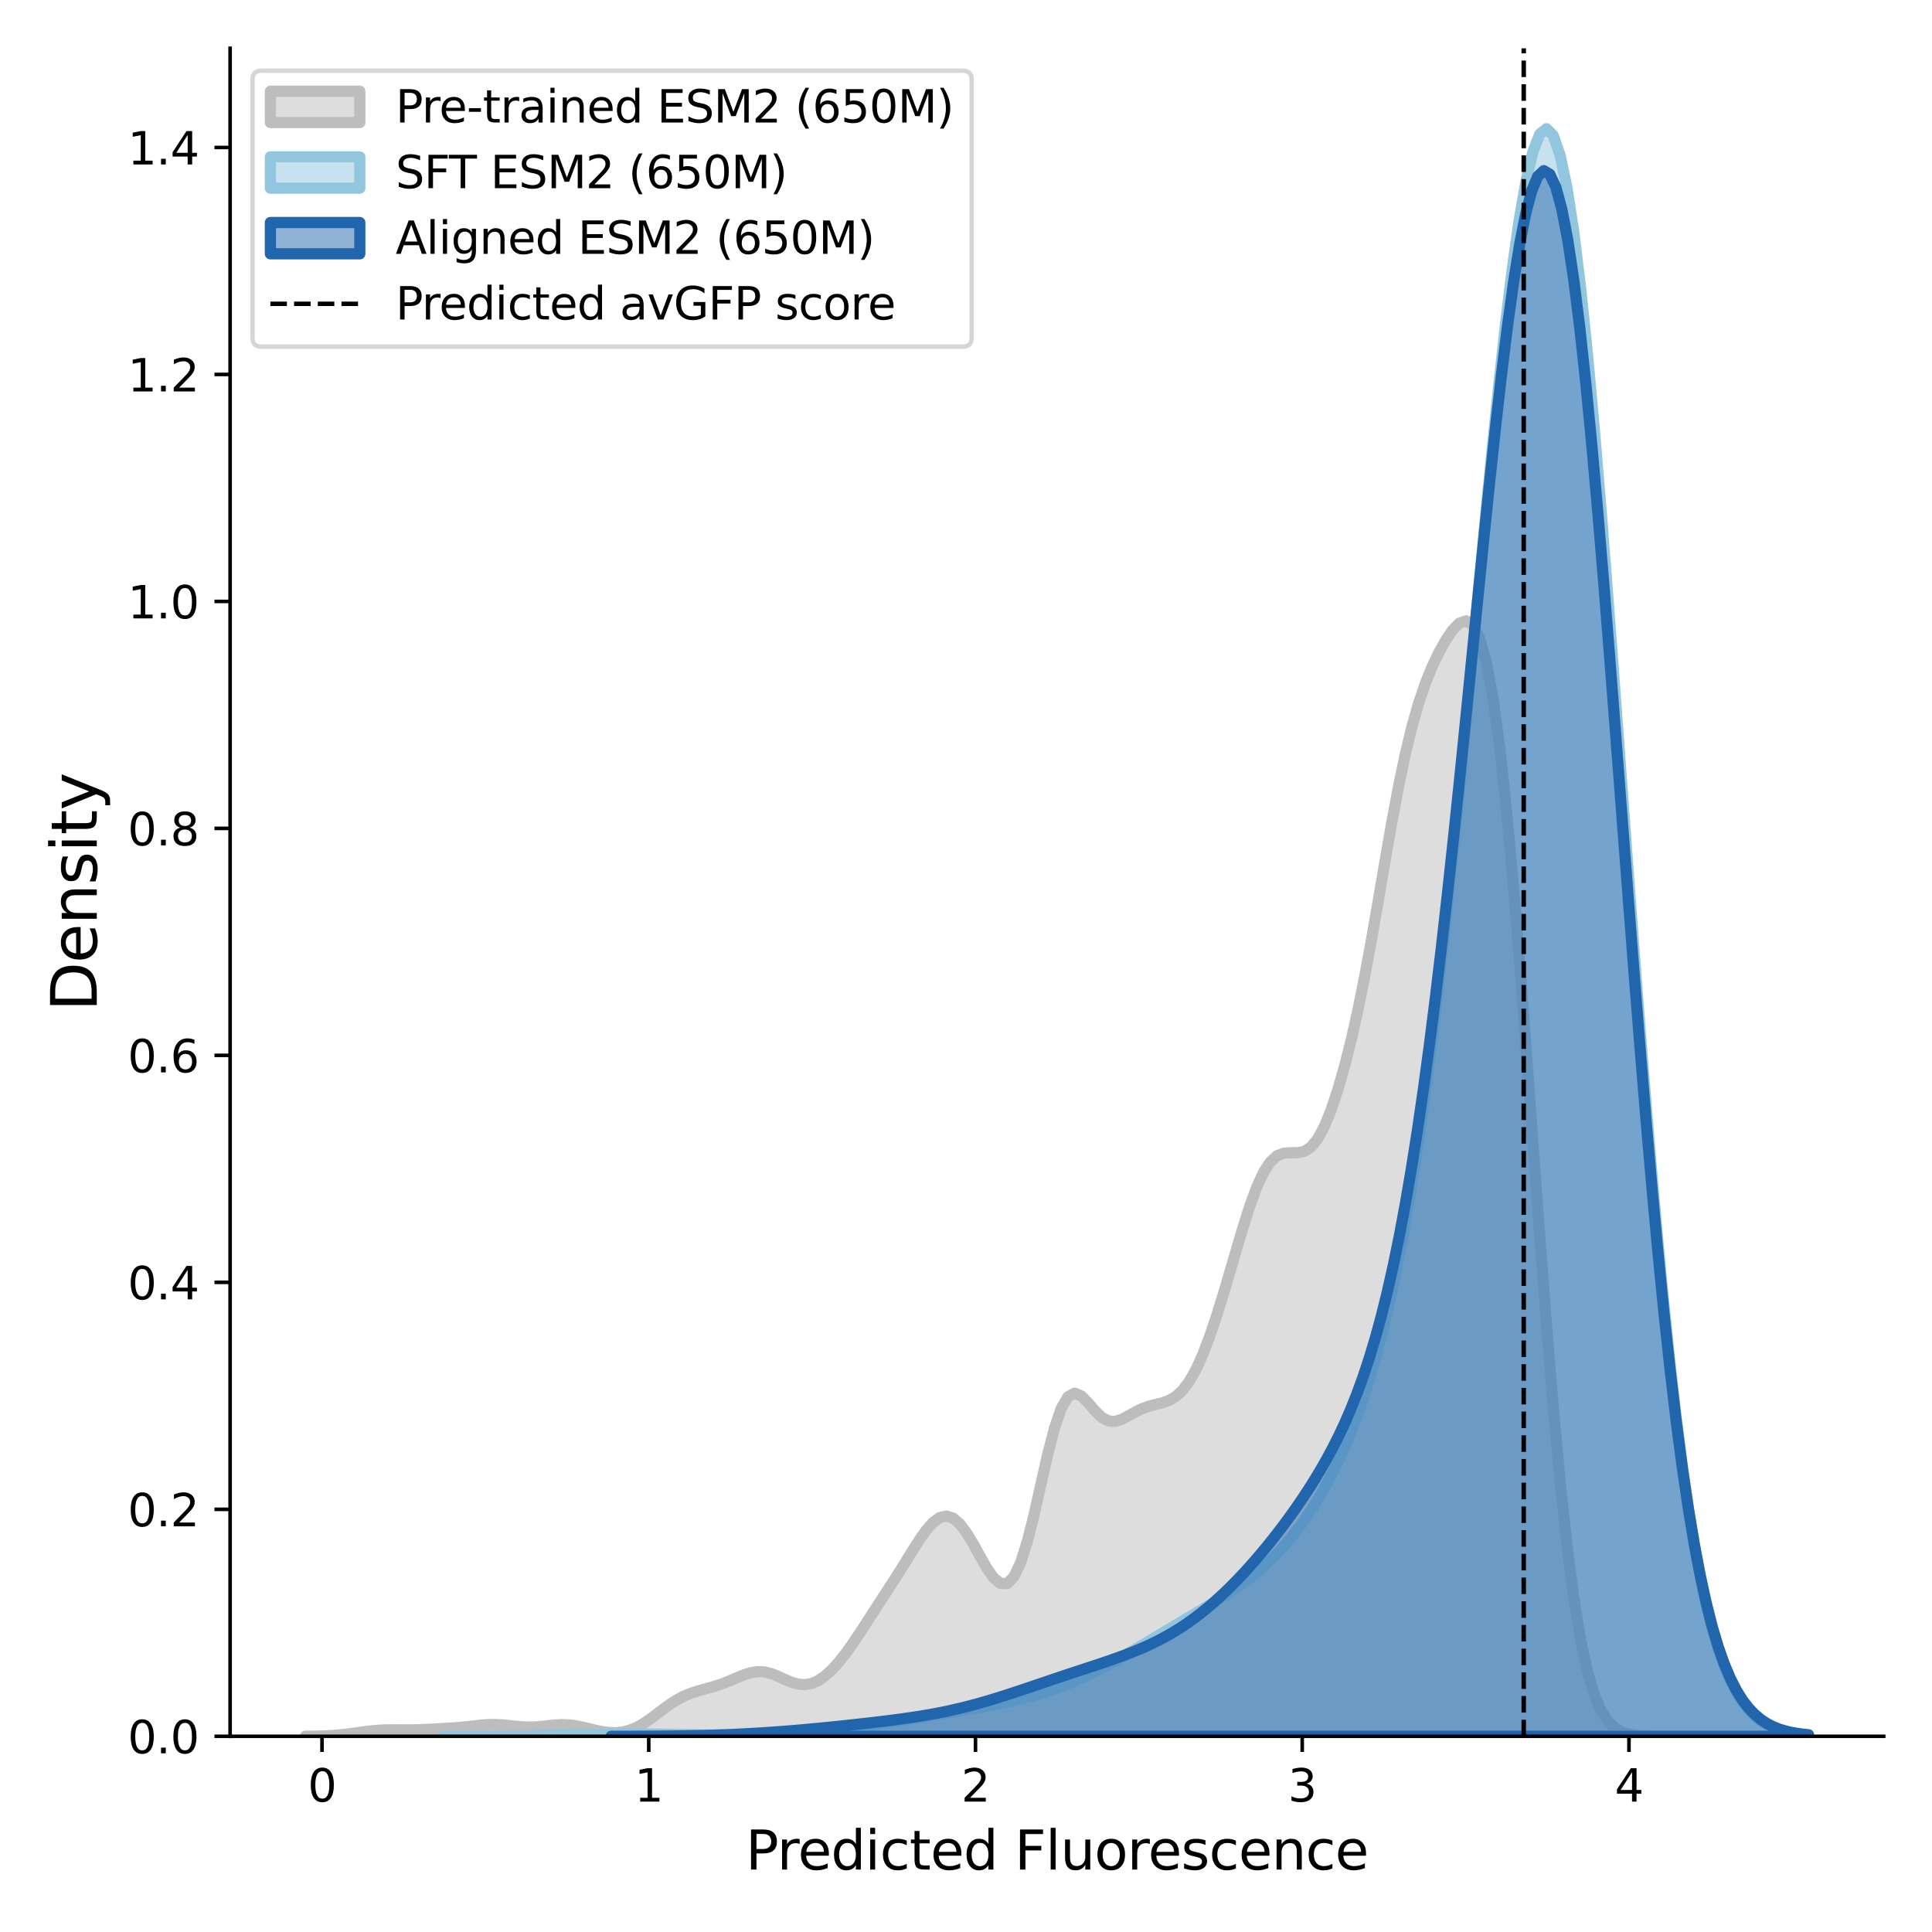 <?xml version="1.0" encoding="utf-8" standalone="no"?>
<!DOCTYPE svg PUBLIC "-//W3C//DTD SVG 1.1//EN"
  "http://www.w3.org/Graphics/SVG/1.1/DTD/svg11.dtd">
<svg xmlns:xlink="http://www.w3.org/1999/xlink" width="432pt" height="432pt" viewBox="0 0 432 432" xmlns="http://www.w3.org/2000/svg" version="1.1">
 <defs>
  <style type="text/css">*{stroke-linejoin: round; stroke-linecap: butt}</style>
 </defs>
 <g id="figure_1">
  <g id="patch_1">
   <path d="M 0 432 
L 432 432 
L 432 0 
L 0 0 
z
" style="fill: #ffffff"/>
  </g>
  <g id="axes_1">
   <g id="patch_2">
    <path d="M 51.455 388.24 
L 421.2 388.24 
L 421.2 10.8 
L 51.455 10.8 
z
" style="fill: #ffffff"/>
   </g>
   <g id="PolyCollection_1">
    <defs>
     <path id="m705612a423" d="M 68.262 -43.774 
L 68.262 -43.76 
L 69.771 -43.76 
L 71.28 -43.76 
L 72.789 -43.76 
L 74.298 -43.76 
L 75.807 -43.76 
L 77.316 -43.76 
L 78.825 -43.76 
L 80.334 -43.76 
L 81.843 -43.76 
L 83.352 -43.76 
L 84.861 -43.76 
L 86.37 -43.76 
L 87.879 -43.76 
L 89.388 -43.76 
L 90.897 -43.76 
L 92.406 -43.76 
L 93.915 -43.76 
L 95.424 -43.76 
L 96.933 -43.76 
L 98.442 -43.76 
L 99.951 -43.76 
L 101.46 -43.76 
L 102.969 -43.76 
L 104.478 -43.76 
L 105.987 -43.76 
L 107.496 -43.76 
L 109.005 -43.76 
L 110.514 -43.76 
L 112.023 -43.76 
L 113.532 -43.76 
L 115.041 -43.76 
L 116.55 -43.76 
L 118.059 -43.76 
L 119.568 -43.76 
L 121.077 -43.76 
L 122.586 -43.76 
L 124.095 -43.76 
L 125.604 -43.76 
L 127.113 -43.76 
L 128.622 -43.76 
L 130.131 -43.76 
L 131.64 -43.76 
L 133.149 -43.76 
L 134.658 -43.76 
L 136.167 -43.76 
L 137.676 -43.76 
L 139.185 -43.76 
L 140.694 -43.76 
L 142.203 -43.76 
L 143.712 -43.76 
L 145.221 -43.76 
L 146.73 -43.76 
L 148.239 -43.76 
L 149.748 -43.76 
L 151.257 -43.76 
L 152.766 -43.76 
L 154.275 -43.76 
L 155.784 -43.76 
L 157.293 -43.76 
L 158.802 -43.76 
L 160.311 -43.76 
L 161.82 -43.76 
L 163.329 -43.76 
L 164.838 -43.76 
L 166.347 -43.76 
L 167.856 -43.76 
L 169.365 -43.76 
L 170.874 -43.76 
L 172.383 -43.76 
L 173.892 -43.76 
L 175.401 -43.76 
L 176.91 -43.76 
L 178.419 -43.76 
L 179.928 -43.76 
L 181.438 -43.76 
L 182.947 -43.76 
L 184.456 -43.76 
L 185.965 -43.76 
L 187.474 -43.76 
L 188.983 -43.76 
L 190.492 -43.76 
L 192.001 -43.76 
L 193.51 -43.76 
L 195.019 -43.76 
L 196.528 -43.76 
L 198.037 -43.76 
L 199.546 -43.76 
L 201.055 -43.76 
L 202.564 -43.76 
L 204.073 -43.76 
L 205.582 -43.76 
L 207.091 -43.76 
L 208.6 -43.76 
L 210.109 -43.76 
L 211.618 -43.76 
L 213.127 -43.76 
L 214.636 -43.76 
L 216.145 -43.76 
L 217.654 -43.76 
L 219.163 -43.76 
L 220.672 -43.76 
L 222.181 -43.76 
L 223.69 -43.76 
L 225.199 -43.76 
L 226.708 -43.76 
L 228.217 -43.76 
L 229.726 -43.76 
L 231.235 -43.76 
L 232.744 -43.76 
L 234.253 -43.76 
L 235.762 -43.76 
L 237.271 -43.76 
L 238.78 -43.76 
L 240.289 -43.76 
L 241.798 -43.76 
L 243.307 -43.76 
L 244.816 -43.76 
L 246.325 -43.76 
L 247.834 -43.76 
L 249.343 -43.76 
L 250.852 -43.76 
L 252.361 -43.76 
L 253.87 -43.76 
L 255.379 -43.76 
L 256.888 -43.76 
L 258.397 -43.76 
L 259.906 -43.76 
L 261.415 -43.76 
L 262.924 -43.76 
L 264.433 -43.76 
L 265.942 -43.76 
L 267.451 -43.76 
L 268.96 -43.76 
L 270.469 -43.76 
L 271.978 -43.76 
L 273.487 -43.76 
L 274.996 -43.76 
L 276.505 -43.76 
L 278.014 -43.76 
L 279.523 -43.76 
L 281.032 -43.76 
L 282.541 -43.76 
L 284.05 -43.76 
L 285.559 -43.76 
L 287.068 -43.76 
L 288.577 -43.76 
L 290.086 -43.76 
L 291.595 -43.76 
L 293.104 -43.76 
L 294.613 -43.76 
L 296.122 -43.76 
L 297.631 -43.76 
L 299.14 -43.76 
L 300.649 -43.76 
L 302.158 -43.76 
L 303.667 -43.76 
L 305.176 -43.76 
L 306.686 -43.76 
L 308.195 -43.76 
L 309.704 -43.76 
L 311.213 -43.76 
L 312.722 -43.76 
L 314.231 -43.76 
L 315.74 -43.76 
L 317.249 -43.76 
L 318.758 -43.76 
L 320.267 -43.76 
L 321.776 -43.76 
L 323.285 -43.76 
L 324.794 -43.76 
L 326.303 -43.76 
L 327.812 -43.76 
L 329.321 -43.76 
L 330.83 -43.76 
L 332.339 -43.76 
L 333.848 -43.76 
L 335.357 -43.76 
L 336.866 -43.76 
L 338.375 -43.76 
L 339.884 -43.76 
L 341.393 -43.76 
L 342.902 -43.76 
L 344.411 -43.76 
L 345.92 -43.76 
L 347.429 -43.76 
L 348.938 -43.76 
L 350.447 -43.76 
L 351.956 -43.76 
L 353.465 -43.76 
L 354.974 -43.76 
L 356.483 -43.76 
L 357.992 -43.76 
L 359.501 -43.76 
L 361.01 -43.76 
L 362.519 -43.76 
L 364.028 -43.76 
L 365.537 -43.76 
L 367.046 -43.76 
L 368.555 -43.76 
L 368.555 -43.806 
L 368.555 -43.806 
L 367.046 -43.868 
L 365.537 -44.001 
L 364.028 -44.266 
L 362.519 -44.765 
L 361.01 -45.652 
L 359.501 -47.14 
L 357.992 -49.504 
L 356.483 -53.066 
L 354.974 -58.173 
L 353.465 -65.161 
L 351.956 -74.313 
L 350.447 -85.817 
L 348.938 -99.729 
L 347.429 -115.944 
L 345.92 -134.17 
L 344.411 -153.932 
L 342.902 -174.583 
L 341.393 -195.365 
L 339.884 -215.471 
L 338.375 -234.133 
L 336.866 -250.695 
L 335.357 -264.67 
L 333.848 -275.773 
L 332.339 -283.94 
L 330.83 -289.32 
L 329.321 -292.246 
L 327.812 -293.185 
L 326.303 -292.646 
L 324.794 -291.096 
L 323.285 -288.882 
L 321.776 -286.185 
L 320.267 -283.031 
L 318.758 -279.323 
L 317.249 -274.907 
L 315.74 -269.627 
L 314.231 -263.383 
L 312.722 -256.175 
L 311.213 -248.132 
L 309.704 -239.513 
L 308.195 -230.672 
L 306.686 -221.992 
L 305.176 -213.801 
L 303.667 -206.305 
L 302.158 -199.576 
L 300.649 -193.597 
L 299.14 -188.336 
L 297.631 -183.811 
L 296.122 -180.104 
L 294.613 -177.316 
L 293.104 -175.489 
L 291.595 -174.542 
L 290.086 -174.246 
L 288.577 -174.252 
L 287.068 -174.155 
L 285.559 -173.569 
L 284.05 -172.198 
L 282.541 -169.881 
L 281.032 -166.609 
L 279.523 -162.508 
L 278.014 -157.796 
L 276.505 -152.726 
L 274.996 -147.54 
L 273.487 -142.443 
L 271.978 -137.598 
L 270.469 -133.139 
L 268.96 -129.185 
L 267.451 -125.833 
L 265.942 -123.147 
L 264.433 -121.138 
L 262.924 -119.751 
L 261.415 -118.87 
L 259.906 -118.333 
L 258.397 -117.956 
L 256.888 -117.564 
L 255.379 -117.024 
L 253.87 -116.29 
L 252.361 -115.432 
L 250.852 -114.635 
L 249.343 -114.164 
L 247.834 -114.274 
L 246.325 -115.1 
L 244.816 -116.565 
L 243.307 -118.333 
L 241.798 -119.854 
L 240.289 -120.486 
L 238.78 -119.655 
L 237.271 -117.026 
L 235.762 -112.601 
L 234.253 -106.741 
L 232.744 -100.077 
L 231.235 -93.373 
L 229.726 -87.359 
L 228.217 -82.602 
L 226.708 -79.428 
L 225.199 -77.916 
L 223.69 -77.933 
L 222.181 -79.196 
L 220.672 -81.34 
L 219.163 -83.971 
L 217.654 -86.712 
L 216.145 -89.226 
L 214.636 -91.233 
L 213.127 -92.534 
L 211.618 -93.015 
L 210.109 -92.663 
L 208.6 -91.552 
L 207.091 -89.831 
L 205.582 -87.69 
L 204.073 -85.32 
L 202.564 -82.876 
L 201.055 -80.455 
L 199.546 -78.091 
L 198.037 -75.769 
L 196.528 -73.458 
L 195.019 -71.133 
L 193.51 -68.799 
L 192.001 -66.49 
L 190.492 -64.257 
L 188.983 -62.162 
L 187.474 -60.259 
L 185.965 -58.601 
L 184.456 -57.235 
L 182.947 -56.207 
L 181.438 -55.557 
L 179.928 -55.303 
L 178.419 -55.43 
L 176.91 -55.873 
L 175.401 -56.517 
L 173.892 -57.213 
L 172.383 -57.805 
L 170.874 -58.165 
L 169.365 -58.222 
L 167.856 -57.979 
L 166.347 -57.5 
L 164.838 -56.884 
L 163.329 -56.235 
L 161.82 -55.63 
L 160.311 -55.104 
L 158.802 -54.654 
L 157.293 -54.243 
L 155.784 -53.814 
L 154.275 -53.307 
L 152.766 -52.665 
L 151.257 -51.857 
L 149.748 -50.882 
L 148.239 -49.78 
L 146.73 -48.624 
L 145.221 -47.503 
L 143.712 -46.502 
L 142.203 -45.686 
L 140.694 -45.091 
L 139.185 -44.725 
L 137.676 -44.575 
L 136.167 -44.615 
L 134.658 -44.812 
L 133.149 -45.12 
L 131.64 -45.486 
L 130.131 -45.849 
L 128.622 -46.146 
L 127.113 -46.328 
L 125.604 -46.374 
L 124.095 -46.297 
L 122.586 -46.143 
L 121.077 -45.975 
L 119.568 -45.855 
L 118.059 -45.826 
L 116.55 -45.896 
L 115.041 -46.04 
L 113.532 -46.206 
L 112.023 -46.34 
L 110.514 -46.4 
L 109.005 -46.366 
L 107.496 -46.252 
L 105.987 -46.089 
L 104.478 -45.915 
L 102.969 -45.761 
L 101.46 -45.638 
L 99.951 -45.543 
L 98.442 -45.462 
L 96.933 -45.384 
L 95.424 -45.309 
L 93.915 -45.245 
L 92.406 -45.204 
L 90.897 -45.192 
L 89.388 -45.202 
L 87.879 -45.212 
L 86.37 -45.196 
L 84.861 -45.131 
L 83.352 -45.009 
L 81.843 -44.835 
L 80.334 -44.63 
L 78.825 -44.42 
L 77.316 -44.228 
L 75.807 -44.071 
L 74.298 -43.953 
L 72.789 -43.871 
L 71.28 -43.82 
L 69.771 -43.79 
L 68.262 -43.774 
z
" style="stroke: #bdbdbd; stroke-width: 2.5"/>
    </defs>
    <g clip-path="url(#p939905d066)">
     <use xlink:href="#m705612a423" x="0" y="432" style="fill: #bdbdbd; fill-opacity: 0.5; stroke: #bdbdbd; stroke-width: 2.5"/>
    </g>
   </g>
   <g id="PolyCollection_2">
    <defs>
     <path id="m75a165f1e3" d="M 99.199 -43.766 
L 99.199 -43.76 
L 100.721 -43.76 
L 102.243 -43.76 
L 103.765 -43.76 
L 105.288 -43.76 
L 106.81 -43.76 
L 108.332 -43.76 
L 109.854 -43.76 
L 111.377 -43.76 
L 112.899 -43.76 
L 114.421 -43.76 
L 115.943 -43.76 
L 117.465 -43.76 
L 118.988 -43.76 
L 120.51 -43.76 
L 122.032 -43.76 
L 123.554 -43.76 
L 125.077 -43.76 
L 126.599 -43.76 
L 128.121 -43.76 
L 129.643 -43.76 
L 131.166 -43.76 
L 132.688 -43.76 
L 134.21 -43.76 
L 135.732 -43.76 
L 137.254 -43.76 
L 138.777 -43.76 
L 140.299 -43.76 
L 141.821 -43.76 
L 143.343 -43.76 
L 144.866 -43.76 
L 146.388 -43.76 
L 147.91 -43.76 
L 149.432 -43.76 
L 150.954 -43.76 
L 152.477 -43.76 
L 153.999 -43.76 
L 155.521 -43.76 
L 157.043 -43.76 
L 158.566 -43.76 
L 160.088 -43.76 
L 161.61 -43.76 
L 163.132 -43.76 
L 164.654 -43.76 
L 166.177 -43.76 
L 167.699 -43.76 
L 169.221 -43.76 
L 170.743 -43.76 
L 172.266 -43.76 
L 173.788 -43.76 
L 175.31 -43.76 
L 176.832 -43.76 
L 178.355 -43.76 
L 179.877 -43.76 
L 181.399 -43.76 
L 182.921 -43.76 
L 184.443 -43.76 
L 185.966 -43.76 
L 187.488 -43.76 
L 189.01 -43.76 
L 190.532 -43.76 
L 192.055 -43.76 
L 193.577 -43.76 
L 195.099 -43.76 
L 196.621 -43.76 
L 198.143 -43.76 
L 199.666 -43.76 
L 201.188 -43.76 
L 202.71 -43.76 
L 204.232 -43.76 
L 205.755 -43.76 
L 207.277 -43.76 
L 208.799 -43.76 
L 210.321 -43.76 
L 211.843 -43.76 
L 213.366 -43.76 
L 214.888 -43.76 
L 216.41 -43.76 
L 217.932 -43.76 
L 219.455 -43.76 
L 220.977 -43.76 
L 222.499 -43.76 
L 224.021 -43.76 
L 225.543 -43.76 
L 227.066 -43.76 
L 228.588 -43.76 
L 230.11 -43.76 
L 231.632 -43.76 
L 233.155 -43.76 
L 234.677 -43.76 
L 236.199 -43.76 
L 237.721 -43.76 
L 239.244 -43.76 
L 240.766 -43.76 
L 242.288 -43.76 
L 243.81 -43.76 
L 245.332 -43.76 
L 246.855 -43.76 
L 248.377 -43.76 
L 249.899 -43.76 
L 251.421 -43.76 
L 252.944 -43.76 
L 254.466 -43.76 
L 255.988 -43.76 
L 257.51 -43.76 
L 259.032 -43.76 
L 260.555 -43.76 
L 262.077 -43.76 
L 263.599 -43.76 
L 265.121 -43.76 
L 266.644 -43.76 
L 268.166 -43.76 
L 269.688 -43.76 
L 271.21 -43.76 
L 272.732 -43.76 
L 274.255 -43.76 
L 275.777 -43.76 
L 277.299 -43.76 
L 278.821 -43.76 
L 280.344 -43.76 
L 281.866 -43.76 
L 283.388 -43.76 
L 284.91 -43.76 
L 286.433 -43.76 
L 287.955 -43.76 
L 289.477 -43.76 
L 290.999 -43.76 
L 292.521 -43.76 
L 294.044 -43.76 
L 295.566 -43.76 
L 297.088 -43.76 
L 298.61 -43.76 
L 300.133 -43.76 
L 301.655 -43.76 
L 303.177 -43.76 
L 304.699 -43.76 
L 306.221 -43.76 
L 307.744 -43.76 
L 309.266 -43.76 
L 310.788 -43.76 
L 312.31 -43.76 
L 313.833 -43.76 
L 315.355 -43.76 
L 316.877 -43.76 
L 318.399 -43.76 
L 319.921 -43.76 
L 321.444 -43.76 
L 322.966 -43.76 
L 324.488 -43.76 
L 326.01 -43.76 
L 327.533 -43.76 
L 329.055 -43.76 
L 330.577 -43.76 
L 332.099 -43.76 
L 333.621 -43.76 
L 335.144 -43.76 
L 336.666 -43.76 
L 338.188 -43.76 
L 339.71 -43.76 
L 341.233 -43.76 
L 342.755 -43.76 
L 344.277 -43.76 
L 345.799 -43.76 
L 347.322 -43.76 
L 348.844 -43.76 
L 350.366 -43.76 
L 351.888 -43.76 
L 353.41 -43.76 
L 354.933 -43.76 
L 356.455 -43.76 
L 357.977 -43.76 
L 359.499 -43.76 
L 361.022 -43.76 
L 362.544 -43.76 
L 364.066 -43.76 
L 365.588 -43.76 
L 367.11 -43.76 
L 368.633 -43.76 
L 370.155 -43.76 
L 371.677 -43.76 
L 373.199 -43.76 
L 374.722 -43.76 
L 376.244 -43.76 
L 377.766 -43.76 
L 379.288 -43.76 
L 380.81 -43.76 
L 382.333 -43.76 
L 383.855 -43.76 
L 385.377 -43.76 
L 386.899 -43.76 
L 388.422 -43.76 
L 389.944 -43.76 
L 391.466 -43.76 
L 392.988 -43.76 
L 394.51 -43.76 
L 396.033 -43.76 
L 397.555 -43.76 
L 399.077 -43.76 
L 400.599 -43.76 
L 402.122 -43.76 
L 402.122 -44.304 
L 402.122 -44.304 
L 400.599 -44.541 
L 399.077 -44.871 
L 397.555 -45.322 
L 396.033 -45.934 
L 394.51 -46.751 
L 392.988 -47.832 
L 391.466 -49.244 
L 389.944 -51.067 
L 388.422 -53.391 
L 386.899 -56.32 
L 385.377 -59.967 
L 383.855 -64.451 
L 382.333 -69.899 
L 380.81 -76.436 
L 379.288 -84.182 
L 377.766 -93.246 
L 376.244 -103.719 
L 374.722 -115.664 
L 373.199 -129.109 
L 371.677 -144.044 
L 370.155 -160.408 
L 368.633 -178.088 
L 367.11 -196.918 
L 365.588 -216.673 
L 364.066 -237.079 
L 362.544 -257.813 
L 361.022 -278.515 
L 359.499 -298.797 
L 357.977 -318.258 
L 356.455 -336.496 
L 354.933 -353.128 
L 353.41 -367.8 
L 351.888 -380.207 
L 350.366 -390.098 
L 348.844 -397.292 
L 347.322 -401.679 
L 345.799 -403.227 
L 344.277 -401.977 
L 342.755 -398.044 
L 341.233 -391.606 
L 339.71 -382.894 
L 338.188 -372.185 
L 336.666 -359.785 
L 335.144 -346.019 
L 333.621 -331.219 
L 332.099 -315.711 
L 330.577 -299.805 
L 329.055 -283.789 
L 327.533 -267.92 
L 326.01 -252.419 
L 324.488 -237.474 
L 322.966 -223.23 
L 321.444 -209.798 
L 319.921 -197.253 
L 318.399 -185.636 
L 316.877 -174.961 
L 315.355 -165.215 
L 313.833 -156.367 
L 312.31 -148.369 
L 310.788 -141.162 
L 309.266 -134.68 
L 307.744 -128.853 
L 306.221 -123.611 
L 304.699 -118.885 
L 303.177 -114.612 
L 301.655 -110.734 
L 300.133 -107.199 
L 298.61 -103.963 
L 297.088 -100.989 
L 295.566 -98.246 
L 294.044 -95.71 
L 292.521 -93.362 
L 290.999 -91.186 
L 289.477 -89.169 
L 287.955 -87.3 
L 286.433 -85.569 
L 284.91 -83.968 
L 283.388 -82.485 
L 281.866 -81.111 
L 280.344 -79.834 
L 278.821 -78.644 
L 277.299 -77.527 
L 275.777 -76.473 
L 274.255 -75.469 
L 272.732 -74.504 
L 271.21 -73.567 
L 269.688 -72.65 
L 268.166 -71.744 
L 266.644 -70.844 
L 265.121 -69.945 
L 263.599 -69.044 
L 262.077 -68.14 
L 260.555 -67.231 
L 259.032 -66.32 
L 257.51 -65.408 
L 255.988 -64.497 
L 254.466 -63.592 
L 252.944 -62.695 
L 251.421 -61.811 
L 249.899 -60.944 
L 248.377 -60.097 
L 246.855 -59.276 
L 245.332 -58.483 
L 243.81 -57.721 
L 242.288 -56.994 
L 240.766 -56.303 
L 239.244 -55.651 
L 237.721 -55.038 
L 236.199 -54.465 
L 234.677 -53.931 
L 233.155 -53.435 
L 231.632 -52.976 
L 230.11 -52.551 
L 228.588 -52.157 
L 227.066 -51.791 
L 225.543 -51.45 
L 224.021 -51.131 
L 222.499 -50.83 
L 220.977 -50.543 
L 219.455 -50.268 
L 217.932 -50.002 
L 216.41 -49.742 
L 214.888 -49.487 
L 213.366 -49.234 
L 211.843 -48.984 
L 210.321 -48.734 
L 208.799 -48.485 
L 207.277 -48.235 
L 205.755 -47.987 
L 204.232 -47.738 
L 202.71 -47.491 
L 201.188 -47.246 
L 199.666 -47.003 
L 198.143 -46.764 
L 196.621 -46.529 
L 195.099 -46.299 
L 193.577 -46.076 
L 192.055 -45.86 
L 190.532 -45.654 
L 189.01 -45.456 
L 187.488 -45.27 
L 185.966 -45.095 
L 184.443 -44.932 
L 182.921 -44.783 
L 181.399 -44.646 
L 179.877 -44.524 
L 178.355 -44.414 
L 176.832 -44.319 
L 175.31 -44.236 
L 173.788 -44.167 
L 172.266 -44.11 
L 170.743 -44.065 
L 169.221 -44.031 
L 167.699 -44.007 
L 166.177 -43.993 
L 164.654 -43.988 
L 163.132 -43.991 
L 161.61 -44.001 
L 160.088 -44.018 
L 158.566 -44.039 
L 157.043 -44.064 
L 155.521 -44.092 
L 153.999 -44.122 
L 152.477 -44.152 
L 150.954 -44.182 
L 149.432 -44.21 
L 147.91 -44.235 
L 146.388 -44.256 
L 144.866 -44.272 
L 143.343 -44.283 
L 141.821 -44.288 
L 140.299 -44.287 
L 138.777 -44.28 
L 137.254 -44.267 
L 135.732 -44.249 
L 134.21 -44.225 
L 132.688 -44.198 
L 131.166 -44.168 
L 129.643 -44.135 
L 128.121 -44.1 
L 126.599 -44.066 
L 125.077 -44.031 
L 123.554 -43.998 
L 122.032 -43.966 
L 120.51 -43.937 
L 118.988 -43.91 
L 117.465 -43.885 
L 115.943 -43.863 
L 114.421 -43.845 
L 112.899 -43.828 
L 111.377 -43.814 
L 109.854 -43.803 
L 108.332 -43.793 
L 106.81 -43.786 
L 105.288 -43.78 
L 103.765 -43.775 
L 102.243 -43.771 
L 100.721 -43.768 
L 99.199 -43.766 
z
" style="stroke: #92c5de; stroke-width: 2.5"/>
    </defs>
    <g clip-path="url(#p939905d066)">
     <use xlink:href="#m75a165f1e3" x="0" y="432" style="fill: #92c5de; fill-opacity: 0.5; stroke: #92c5de; stroke-width: 2.5"/>
    </g>
   </g>
   <g id="PolyCollection_3">
    <defs>
     <path id="m49c29ed5b6" d="M 136.655 -43.766 
L 136.655 -43.76 
L 138 -43.76 
L 139.346 -43.76 
L 140.691 -43.76 
L 142.036 -43.76 
L 143.382 -43.76 
L 144.727 -43.76 
L 146.073 -43.76 
L 147.418 -43.76 
L 148.763 -43.76 
L 150.109 -43.76 
L 151.454 -43.76 
L 152.8 -43.76 
L 154.145 -43.76 
L 155.491 -43.76 
L 156.836 -43.76 
L 158.181 -43.76 
L 159.527 -43.76 
L 160.872 -43.76 
L 162.218 -43.76 
L 163.563 -43.76 
L 164.908 -43.76 
L 166.254 -43.76 
L 167.599 -43.76 
L 168.945 -43.76 
L 170.29 -43.76 
L 171.636 -43.76 
L 172.981 -43.76 
L 174.326 -43.76 
L 175.672 -43.76 
L 177.017 -43.76 
L 178.363 -43.76 
L 179.708 -43.76 
L 181.054 -43.76 
L 182.399 -43.76 
L 183.744 -43.76 
L 185.09 -43.76 
L 186.435 -43.76 
L 187.781 -43.76 
L 189.126 -43.76 
L 190.471 -43.76 
L 191.817 -43.76 
L 193.162 -43.76 
L 194.508 -43.76 
L 195.853 -43.76 
L 197.199 -43.76 
L 198.544 -43.76 
L 199.889 -43.76 
L 201.235 -43.76 
L 202.58 -43.76 
L 203.926 -43.76 
L 205.271 -43.76 
L 206.617 -43.76 
L 207.962 -43.76 
L 209.307 -43.76 
L 210.653 -43.76 
L 211.998 -43.76 
L 213.344 -43.76 
L 214.689 -43.76 
L 216.034 -43.76 
L 217.38 -43.76 
L 218.725 -43.76 
L 220.071 -43.76 
L 221.416 -43.76 
L 222.762 -43.76 
L 224.107 -43.76 
L 225.452 -43.76 
L 226.798 -43.76 
L 228.143 -43.76 
L 229.489 -43.76 
L 230.834 -43.76 
L 232.18 -43.76 
L 233.525 -43.76 
L 234.87 -43.76 
L 236.216 -43.76 
L 237.561 -43.76 
L 238.907 -43.76 
L 240.252 -43.76 
L 241.597 -43.76 
L 242.943 -43.76 
L 244.288 -43.76 
L 245.634 -43.76 
L 246.979 -43.76 
L 248.325 -43.76 
L 249.67 -43.76 
L 251.015 -43.76 
L 252.361 -43.76 
L 253.706 -43.76 
L 255.052 -43.76 
L 256.397 -43.76 
L 257.743 -43.76 
L 259.088 -43.76 
L 260.433 -43.76 
L 261.779 -43.76 
L 263.124 -43.76 
L 264.47 -43.76 
L 265.815 -43.76 
L 267.16 -43.76 
L 268.506 -43.76 
L 269.851 -43.76 
L 271.197 -43.76 
L 272.542 -43.76 
L 273.888 -43.76 
L 275.233 -43.76 
L 276.578 -43.76 
L 277.924 -43.76 
L 279.269 -43.76 
L 280.615 -43.76 
L 281.96 -43.76 
L 283.306 -43.76 
L 284.651 -43.76 
L 285.996 -43.76 
L 287.342 -43.76 
L 288.687 -43.76 
L 290.033 -43.76 
L 291.378 -43.76 
L 292.723 -43.76 
L 294.069 -43.76 
L 295.414 -43.76 
L 296.76 -43.76 
L 298.105 -43.76 
L 299.451 -43.76 
L 300.796 -43.76 
L 302.141 -43.76 
L 303.487 -43.76 
L 304.832 -43.76 
L 306.178 -43.76 
L 307.523 -43.76 
L 308.869 -43.76 
L 310.214 -43.76 
L 311.559 -43.76 
L 312.905 -43.76 
L 314.25 -43.76 
L 315.596 -43.76 
L 316.941 -43.76 
L 318.286 -43.76 
L 319.632 -43.76 
L 320.977 -43.76 
L 322.323 -43.76 
L 323.668 -43.76 
L 325.014 -43.76 
L 326.359 -43.76 
L 327.704 -43.76 
L 329.05 -43.76 
L 330.395 -43.76 
L 331.741 -43.76 
L 333.086 -43.76 
L 334.432 -43.76 
L 335.777 -43.76 
L 337.122 -43.76 
L 338.468 -43.76 
L 339.813 -43.76 
L 341.159 -43.76 
L 342.504 -43.76 
L 343.849 -43.76 
L 345.195 -43.76 
L 346.54 -43.76 
L 347.886 -43.76 
L 349.231 -43.76 
L 350.577 -43.76 
L 351.922 -43.76 
L 353.267 -43.76 
L 354.613 -43.76 
L 355.958 -43.76 
L 357.304 -43.76 
L 358.649 -43.76 
L 359.995 -43.76 
L 361.34 -43.76 
L 362.685 -43.76 
L 364.031 -43.76 
L 365.376 -43.76 
L 366.722 -43.76 
L 368.067 -43.76 
L 369.412 -43.76 
L 370.758 -43.76 
L 372.103 -43.76 
L 373.449 -43.76 
L 374.794 -43.76 
L 376.14 -43.76 
L 377.485 -43.76 
L 378.83 -43.76 
L 380.176 -43.76 
L 381.521 -43.76 
L 382.867 -43.76 
L 384.212 -43.76 
L 385.558 -43.76 
L 386.903 -43.76 
L 388.248 -43.76 
L 389.594 -43.76 
L 390.939 -43.76 
L 392.285 -43.76 
L 393.63 -43.76 
L 394.975 -43.76 
L 396.321 -43.76 
L 397.666 -43.76 
L 399.012 -43.76 
L 400.357 -43.76 
L 401.703 -43.76 
L 403.048 -43.76 
L 404.393 -43.76 
L 404.393 -44.117 
L 404.393 -44.117 
L 403.048 -44.254 
L 401.703 -44.438 
L 400.357 -44.684 
L 399.012 -45.008 
L 397.666 -45.433 
L 396.321 -45.983 
L 394.975 -46.691 
L 393.63 -47.593 
L 392.285 -48.732 
L 390.939 -50.156 
L 389.594 -51.923 
L 388.248 -54.094 
L 386.903 -56.737 
L 385.558 -59.927 
L 384.212 -63.74 
L 382.867 -68.257 
L 381.521 -73.558 
L 380.176 -79.721 
L 378.83 -86.818 
L 377.485 -94.914 
L 376.14 -104.061 
L 374.794 -114.295 
L 373.449 -125.631 
L 372.103 -138.063 
L 370.758 -151.559 
L 369.412 -166.056 
L 368.067 -181.463 
L 366.722 -197.658 
L 365.376 -214.487 
L 364.031 -231.769 
L 362.685 -249.297 
L 361.34 -266.843 
L 359.995 -284.163 
L 358.649 -301.001 
L 357.304 -317.1 
L 355.958 -332.207 
L 354.613 -346.08 
L 353.267 -358.497 
L 351.922 -369.261 
L 350.577 -378.207 
L 349.231 -385.206 
L 347.886 -390.169 
L 346.54 -393.048 
L 345.195 -393.841 
L 343.849 -392.583 
L 342.504 -389.352 
L 341.159 -384.26 
L 339.813 -377.451 
L 338.468 -369.096 
L 337.122 -359.385 
L 335.777 -348.522 
L 334.432 -336.72 
L 333.086 -324.192 
L 331.741 -311.148 
L 330.395 -297.792 
L 329.05 -284.311 
L 327.704 -270.879 
L 326.359 -257.649 
L 325.014 -244.756 
L 323.668 -232.313 
L 322.323 -220.409 
L 320.977 -209.114 
L 319.632 -198.478 
L 318.286 -188.532 
L 316.941 -179.288 
L 315.596 -170.747 
L 314.25 -162.893 
L 312.905 -155.702 
L 311.559 -149.141 
L 310.214 -143.171 
L 308.869 -137.747 
L 307.523 -132.823 
L 306.178 -128.35 
L 304.832 -124.281 
L 303.487 -120.57 
L 302.141 -117.173 
L 300.796 -114.049 
L 299.451 -111.161 
L 298.105 -108.473 
L 296.76 -105.958 
L 295.414 -103.589 
L 294.069 -101.344 
L 292.723 -99.204 
L 291.378 -97.155 
L 290.033 -95.185 
L 288.687 -93.285 
L 287.342 -91.447 
L 285.996 -89.666 
L 284.651 -87.94 
L 283.306 -86.265 
L 281.96 -84.642 
L 280.615 -83.069 
L 279.269 -81.546 
L 277.924 -80.075 
L 276.578 -78.656 
L 275.233 -77.29 
L 273.888 -75.979 
L 272.542 -74.722 
L 271.197 -73.522 
L 269.851 -72.379 
L 268.506 -71.292 
L 267.16 -70.263 
L 265.815 -69.29 
L 264.47 -68.373 
L 263.124 -67.51 
L 261.779 -66.7 
L 260.433 -65.94 
L 259.088 -65.228 
L 257.743 -64.559 
L 256.397 -63.931 
L 255.052 -63.34 
L 253.706 -62.781 
L 252.361 -62.249 
L 251.015 -61.742 
L 249.67 -61.254 
L 248.325 -60.781 
L 246.979 -60.321 
L 245.634 -59.868 
L 244.288 -59.421 
L 242.943 -58.977 
L 241.597 -58.534 
L 240.252 -58.09 
L 238.907 -57.644 
L 237.561 -57.196 
L 236.216 -56.745 
L 234.87 -56.292 
L 233.525 -55.837 
L 232.18 -55.381 
L 230.834 -54.925 
L 229.489 -54.47 
L 228.143 -54.018 
L 226.798 -53.571 
L 225.452 -53.131 
L 224.107 -52.699 
L 222.762 -52.276 
L 221.416 -51.866 
L 220.071 -51.468 
L 218.725 -51.086 
L 217.38 -50.719 
L 216.034 -50.369 
L 214.689 -50.037 
L 213.344 -49.722 
L 211.998 -49.425 
L 210.653 -49.145 
L 209.307 -48.882 
L 207.962 -48.635 
L 206.617 -48.403 
L 205.271 -48.185 
L 203.926 -47.979 
L 202.58 -47.783 
L 201.235 -47.597 
L 199.889 -47.42 
L 198.544 -47.249 
L 197.199 -47.084 
L 195.853 -46.923 
L 194.508 -46.767 
L 193.162 -46.614 
L 191.817 -46.464 
L 190.471 -46.317 
L 189.126 -46.172 
L 187.781 -46.03 
L 186.435 -45.891 
L 185.09 -45.755 
L 183.744 -45.622 
L 182.399 -45.493 
L 181.054 -45.367 
L 179.708 -45.245 
L 178.363 -45.128 
L 177.017 -45.015 
L 175.672 -44.907 
L 174.326 -44.804 
L 172.981 -44.706 
L 171.636 -44.613 
L 170.29 -44.525 
L 168.945 -44.444 
L 167.599 -44.367 
L 166.254 -44.297 
L 164.908 -44.231 
L 163.563 -44.172 
L 162.218 -44.118 
L 160.872 -44.068 
L 159.527 -44.024 
L 158.181 -43.985 
L 156.836 -43.95 
L 155.491 -43.92 
L 154.145 -43.893 
L 152.8 -43.87 
L 151.454 -43.851 
L 150.109 -43.834 
L 148.763 -43.82 
L 147.418 -43.808 
L 146.073 -43.798 
L 144.727 -43.79 
L 143.382 -43.784 
L 142.036 -43.778 
L 140.691 -43.774 
L 139.346 -43.771 
L 138 -43.768 
L 136.655 -43.766 
z
" style="stroke: #2166ac; stroke-width: 2.5"/>
    </defs>
    <g clip-path="url(#p939905d066)">
     <use xlink:href="#m49c29ed5b6" x="0" y="432" style="fill: #2166ac; fill-opacity: 0.5; stroke: #2166ac; stroke-width: 2.5"/>
    </g>
   </g>
   <g id="matplotlib.axis_1">
    <g id="xtick_1">
     <g id="line2d_1">
      <defs>
       <path id="m086d0e2d62" d="M 0 0 
L 0 3.5 
" style="stroke: #000000; stroke-width: 0.8"/>
      </defs>
      <g>
       <use xlink:href="#m086d0e2d62" x="72" y="388.24" style="stroke: #000000; stroke-width: 0.8"/>
      </g>
     </g>
     <g id="text_1">
      <!-- 0 -->
      <g transform="translate(68.818 402.838) scale(0.1 -0.1)">
       <defs>
        <path id="DejaVuSans-30" d="M 2034 4250 
Q 1547 4250 1301 3770 
Q 1056 3291 1056 2328 
Q 1056 1369 1301 889 
Q 1547 409 2034 409 
Q 2525 409 2770 889 
Q 3016 1369 3016 2328 
Q 3016 3291 2770 3770 
Q 2525 4250 2034 4250 
z
M 2034 4750 
Q 2819 4750 3233 4129 
Q 3647 3509 3647 2328 
Q 3647 1150 3233 529 
Q 2819 -91 2034 -91 
Q 1250 -91 836 529 
Q 422 1150 422 2328 
Q 422 3509 836 4129 
Q 1250 4750 2034 4750 
z
" transform="scale(0.016)"/>
       </defs>
       <use xlink:href="#DejaVuSans-30"/>
      </g>
     </g>
    </g>
    <g id="xtick_2">
     <g id="line2d_2">
      <g>
       <use xlink:href="#m086d0e2d62" x="145.06" y="388.24" style="stroke: #000000; stroke-width: 0.8"/>
      </g>
     </g>
     <g id="text_2">
      <!-- 1 -->
      <g transform="translate(141.878 402.838) scale(0.1 -0.1)">
       <defs>
        <path id="DejaVuSans-31" d="M 794 531 
L 1825 531 
L 1825 4091 
L 703 3866 
L 703 4441 
L 1819 4666 
L 2450 4666 
L 2450 531 
L 3481 531 
L 3481 0 
L 794 0 
L 794 531 
z
" transform="scale(0.016)"/>
       </defs>
       <use xlink:href="#DejaVuSans-31"/>
      </g>
     </g>
    </g>
    <g id="xtick_3">
     <g id="line2d_3">
      <g>
       <use xlink:href="#m086d0e2d62" x="218.12" y="388.24" style="stroke: #000000; stroke-width: 0.8"/>
      </g>
     </g>
     <g id="text_3">
      <!-- 2 -->
      <g transform="translate(214.938 402.838) scale(0.1 -0.1)">
       <defs>
        <path id="DejaVuSans-32" d="M 1228 531 
L 3431 531 
L 3431 0 
L 469 0 
L 469 531 
Q 828 903 1448 1529 
Q 2069 2156 2228 2338 
Q 2531 2678 2651 2914 
Q 2772 3150 2772 3378 
Q 2772 3750 2511 3984 
Q 2250 4219 1831 4219 
Q 1534 4219 1204 4116 
Q 875 4013 500 3803 
L 500 4441 
Q 881 4594 1212 4672 
Q 1544 4750 1819 4750 
Q 2544 4750 2975 4387 
Q 3406 4025 3406 3419 
Q 3406 3131 3298 2873 
Q 3191 2616 2906 2266 
Q 2828 2175 2409 1742 
Q 1991 1309 1228 531 
z
" transform="scale(0.016)"/>
       </defs>
       <use xlink:href="#DejaVuSans-32"/>
      </g>
     </g>
    </g>
    <g id="xtick_4">
     <g id="line2d_4">
      <g>
       <use xlink:href="#m086d0e2d62" x="291.18" y="388.24" style="stroke: #000000; stroke-width: 0.8"/>
      </g>
     </g>
     <g id="text_4">
      <!-- 3 -->
      <g transform="translate(287.998 402.838) scale(0.1 -0.1)">
       <defs>
        <path id="DejaVuSans-33" d="M 2597 2516 
Q 3050 2419 3304 2112 
Q 3559 1806 3559 1356 
Q 3559 666 3084 287 
Q 2609 -91 1734 -91 
Q 1441 -91 1130 -33 
Q 819 25 488 141 
L 488 750 
Q 750 597 1062 519 
Q 1375 441 1716 441 
Q 2309 441 2620 675 
Q 2931 909 2931 1356 
Q 2931 1769 2642 2001 
Q 2353 2234 1838 2234 
L 1294 2234 
L 1294 2753 
L 1863 2753 
Q 2328 2753 2575 2939 
Q 2822 3125 2822 3475 
Q 2822 3834 2567 4026 
Q 2313 4219 1838 4219 
Q 1578 4219 1281 4162 
Q 984 4106 628 3988 
L 628 4550 
Q 988 4650 1302 4700 
Q 1616 4750 1894 4750 
Q 2613 4750 3031 4423 
Q 3450 4097 3450 3541 
Q 3450 3153 3228 2886 
Q 3006 2619 2597 2516 
z
" transform="scale(0.016)"/>
       </defs>
       <use xlink:href="#DejaVuSans-33"/>
      </g>
     </g>
    </g>
    <g id="xtick_5">
     <g id="line2d_5">
      <g>
       <use xlink:href="#m086d0e2d62" x="364.24" y="388.24" style="stroke: #000000; stroke-width: 0.8"/>
      </g>
     </g>
     <g id="text_5">
      <!-- 4 -->
      <g transform="translate(361.058 402.838) scale(0.1 -0.1)">
       <defs>
        <path id="DejaVuSans-34" d="M 2419 4116 
L 825 1625 
L 2419 1625 
L 2419 4116 
z
M 2253 4666 
L 3047 4666 
L 3047 1625 
L 3713 1625 
L 3713 1100 
L 3047 1100 
L 3047 0 
L 2419 0 
L 2419 1100 
L 313 1100 
L 313 1709 
L 2253 4666 
z
" transform="scale(0.016)"/>
       </defs>
       <use xlink:href="#DejaVuSans-34"/>
      </g>
     </g>
    </g>
    <g id="text_6">
     <!-- Predicted Fluorescence -->
     <g transform="translate(166.731 418.036) scale(0.12 -0.12)">
      <defs>
       <path id="DejaVuSans-50" d="M 1259 4147 
L 1259 2394 
L 2053 2394 
Q 2494 2394 2734 2622 
Q 2975 2850 2975 3272 
Q 2975 3691 2734 3919 
Q 2494 4147 2053 4147 
L 1259 4147 
z
M 628 4666 
L 2053 4666 
Q 2838 4666 3239 4311 
Q 3641 3956 3641 3272 
Q 3641 2581 3239 2228 
Q 2838 1875 2053 1875 
L 1259 1875 
L 1259 0 
L 628 0 
L 628 4666 
z
" transform="scale(0.016)"/>
       <path id="DejaVuSans-72" d="M 2631 2963 
Q 2534 3019 2420 3045 
Q 2306 3072 2169 3072 
Q 1681 3072 1420 2755 
Q 1159 2438 1159 1844 
L 1159 0 
L 581 0 
L 581 3500 
L 1159 3500 
L 1159 2956 
Q 1341 3275 1631 3429 
Q 1922 3584 2338 3584 
Q 2397 3584 2469 3576 
Q 2541 3569 2628 3553 
L 2631 2963 
z
" transform="scale(0.016)"/>
       <path id="DejaVuSans-65" d="M 3597 1894 
L 3597 1613 
L 953 1613 
Q 991 1019 1311 708 
Q 1631 397 2203 397 
Q 2534 397 2845 478 
Q 3156 559 3463 722 
L 3463 178 
Q 3153 47 2828 -22 
Q 2503 -91 2169 -91 
Q 1331 -91 842 396 
Q 353 884 353 1716 
Q 353 2575 817 3079 
Q 1281 3584 2069 3584 
Q 2775 3584 3186 3129 
Q 3597 2675 3597 1894 
z
M 3022 2063 
Q 3016 2534 2758 2815 
Q 2500 3097 2075 3097 
Q 1594 3097 1305 2825 
Q 1016 2553 972 2059 
L 3022 2063 
z
" transform="scale(0.016)"/>
       <path id="DejaVuSans-64" d="M 2906 2969 
L 2906 4863 
L 3481 4863 
L 3481 0 
L 2906 0 
L 2906 525 
Q 2725 213 2448 61 
Q 2172 -91 1784 -91 
Q 1150 -91 751 415 
Q 353 922 353 1747 
Q 353 2572 751 3078 
Q 1150 3584 1784 3584 
Q 2172 3584 2448 3432 
Q 2725 3281 2906 2969 
z
M 947 1747 
Q 947 1113 1208 752 
Q 1469 391 1925 391 
Q 2381 391 2643 752 
Q 2906 1113 2906 1747 
Q 2906 2381 2643 2742 
Q 2381 3103 1925 3103 
Q 1469 3103 1208 2742 
Q 947 2381 947 1747 
z
" transform="scale(0.016)"/>
       <path id="DejaVuSans-69" d="M 603 3500 
L 1178 3500 
L 1178 0 
L 603 0 
L 603 3500 
z
M 603 4863 
L 1178 4863 
L 1178 4134 
L 603 4134 
L 603 4863 
z
" transform="scale(0.016)"/>
       <path id="DejaVuSans-63" d="M 3122 3366 
L 3122 2828 
Q 2878 2963 2633 3030 
Q 2388 3097 2138 3097 
Q 1578 3097 1268 2742 
Q 959 2388 959 1747 
Q 959 1106 1268 751 
Q 1578 397 2138 397 
Q 2388 397 2633 464 
Q 2878 531 3122 666 
L 3122 134 
Q 2881 22 2623 -34 
Q 2366 -91 2075 -91 
Q 1284 -91 818 406 
Q 353 903 353 1747 
Q 353 2603 823 3093 
Q 1294 3584 2113 3584 
Q 2378 3584 2631 3529 
Q 2884 3475 3122 3366 
z
" transform="scale(0.016)"/>
       <path id="DejaVuSans-74" d="M 1172 4494 
L 1172 3500 
L 2356 3500 
L 2356 3053 
L 1172 3053 
L 1172 1153 
Q 1172 725 1289 603 
Q 1406 481 1766 481 
L 2356 481 
L 2356 0 
L 1766 0 
Q 1100 0 847 248 
Q 594 497 594 1153 
L 594 3053 
L 172 3053 
L 172 3500 
L 594 3500 
L 594 4494 
L 1172 4494 
z
" transform="scale(0.016)"/>
       <path id="DejaVuSans-20" transform="scale(0.016)"/>
       <path id="DejaVuSans-46" d="M 628 4666 
L 3309 4666 
L 3309 4134 
L 1259 4134 
L 1259 2759 
L 3109 2759 
L 3109 2228 
L 1259 2228 
L 1259 0 
L 628 0 
L 628 4666 
z
" transform="scale(0.016)"/>
       <path id="DejaVuSans-6c" d="M 603 4863 
L 1178 4863 
L 1178 0 
L 603 0 
L 603 4863 
z
" transform="scale(0.016)"/>
       <path id="DejaVuSans-75" d="M 544 1381 
L 544 3500 
L 1119 3500 
L 1119 1403 
Q 1119 906 1312 657 
Q 1506 409 1894 409 
Q 2359 409 2629 706 
Q 2900 1003 2900 1516 
L 2900 3500 
L 3475 3500 
L 3475 0 
L 2900 0 
L 2900 538 
Q 2691 219 2414 64 
Q 2138 -91 1772 -91 
Q 1169 -91 856 284 
Q 544 659 544 1381 
z
M 1991 3584 
L 1991 3584 
z
" transform="scale(0.016)"/>
       <path id="DejaVuSans-6f" d="M 1959 3097 
Q 1497 3097 1228 2736 
Q 959 2375 959 1747 
Q 959 1119 1226 758 
Q 1494 397 1959 397 
Q 2419 397 2687 759 
Q 2956 1122 2956 1747 
Q 2956 2369 2687 2733 
Q 2419 3097 1959 3097 
z
M 1959 3584 
Q 2709 3584 3137 3096 
Q 3566 2609 3566 1747 
Q 3566 888 3137 398 
Q 2709 -91 1959 -91 
Q 1206 -91 779 398 
Q 353 888 353 1747 
Q 353 2609 779 3096 
Q 1206 3584 1959 3584 
z
" transform="scale(0.016)"/>
       <path id="DejaVuSans-73" d="M 2834 3397 
L 2834 2853 
Q 2591 2978 2328 3040 
Q 2066 3103 1784 3103 
Q 1356 3103 1142 2972 
Q 928 2841 928 2578 
Q 928 2378 1081 2264 
Q 1234 2150 1697 2047 
L 1894 2003 
Q 2506 1872 2764 1633 
Q 3022 1394 3022 966 
Q 3022 478 2636 193 
Q 2250 -91 1575 -91 
Q 1294 -91 989 -36 
Q 684 19 347 128 
L 347 722 
Q 666 556 975 473 
Q 1284 391 1588 391 
Q 1994 391 2212 530 
Q 2431 669 2431 922 
Q 2431 1156 2273 1281 
Q 2116 1406 1581 1522 
L 1381 1569 
Q 847 1681 609 1914 
Q 372 2147 372 2553 
Q 372 3047 722 3315 
Q 1072 3584 1716 3584 
Q 2034 3584 2315 3537 
Q 2597 3491 2834 3397 
z
" transform="scale(0.016)"/>
       <path id="DejaVuSans-6e" d="M 3513 2113 
L 3513 0 
L 2938 0 
L 2938 2094 
Q 2938 2591 2744 2837 
Q 2550 3084 2163 3084 
Q 1697 3084 1428 2787 
Q 1159 2491 1159 1978 
L 1159 0 
L 581 0 
L 581 3500 
L 1159 3500 
L 1159 2956 
Q 1366 3272 1645 3428 
Q 1925 3584 2291 3584 
Q 2894 3584 3203 3211 
Q 3513 2838 3513 2113 
z
" transform="scale(0.016)"/>
      </defs>
      <use xlink:href="#DejaVuSans-50"/>
      <use xlink:href="#DejaVuSans-72" x="58.553"/>
      <use xlink:href="#DejaVuSans-65" x="97.416"/>
      <use xlink:href="#DejaVuSans-64" x="158.939"/>
      <use xlink:href="#DejaVuSans-69" x="222.416"/>
      <use xlink:href="#DejaVuSans-63" x="250.199"/>
      <use xlink:href="#DejaVuSans-74" x="305.18"/>
      <use xlink:href="#DejaVuSans-65" x="344.389"/>
      <use xlink:href="#DejaVuSans-64" x="405.912"/>
      <use xlink:href="#DejaVuSans-20" x="469.389"/>
      <use xlink:href="#DejaVuSans-46" x="501.176"/>
      <use xlink:href="#DejaVuSans-6c" x="558.695"/>
      <use xlink:href="#DejaVuSans-75" x="586.479"/>
      <use xlink:href="#DejaVuSans-6f" x="649.857"/>
      <use xlink:href="#DejaVuSans-72" x="711.039"/>
      <use xlink:href="#DejaVuSans-65" x="749.902"/>
      <use xlink:href="#DejaVuSans-73" x="811.426"/>
      <use xlink:href="#DejaVuSans-63" x="863.525"/>
      <use xlink:href="#DejaVuSans-65" x="918.506"/>
      <use xlink:href="#DejaVuSans-6e" x="980.029"/>
      <use xlink:href="#DejaVuSans-63" x="1043.408"/>
      <use xlink:href="#DejaVuSans-65" x="1098.389"/>
     </g>
    </g>
   </g>
   <g id="matplotlib.axis_2">
    <g id="ytick_1">
     <g id="line2d_6">
      <defs>
       <path id="m2009b642eb" d="M 0 0 
L -3.5 0 
" style="stroke: #000000; stroke-width: 0.8"/>
      </defs>
      <g>
       <use xlink:href="#m2009b642eb" x="51.455" y="388.24" style="stroke: #000000; stroke-width: 0.8"/>
      </g>
     </g>
     <g id="text_7">
      <!-- 0.0 -->
      <g transform="translate(28.552 392.039) scale(0.1 -0.1)">
       <defs>
        <path id="DejaVuSans-2e" d="M 684 794 
L 1344 794 
L 1344 0 
L 684 0 
L 684 794 
z
" transform="scale(0.016)"/>
       </defs>
       <use xlink:href="#DejaVuSans-30"/>
       <use xlink:href="#DejaVuSans-2e" x="63.623"/>
       <use xlink:href="#DejaVuSans-30" x="95.41"/>
      </g>
     </g>
    </g>
    <g id="ytick_2">
     <g id="line2d_7">
      <g>
       <use xlink:href="#m2009b642eb" x="51.455" y="337.488" style="stroke: #000000; stroke-width: 0.8"/>
      </g>
     </g>
     <g id="text_8">
      <!-- 0.2 -->
      <g transform="translate(28.552 341.287) scale(0.1 -0.1)">
       <use xlink:href="#DejaVuSans-30"/>
       <use xlink:href="#DejaVuSans-2e" x="63.623"/>
       <use xlink:href="#DejaVuSans-32" x="95.41"/>
      </g>
     </g>
    </g>
    <g id="ytick_3">
     <g id="line2d_8">
      <g>
       <use xlink:href="#m2009b642eb" x="51.455" y="286.735" style="stroke: #000000; stroke-width: 0.8"/>
      </g>
     </g>
     <g id="text_9">
      <!-- 0.4 -->
      <g transform="translate(28.552 290.534) scale(0.1 -0.1)">
       <use xlink:href="#DejaVuSans-30"/>
       <use xlink:href="#DejaVuSans-2e" x="63.623"/>
       <use xlink:href="#DejaVuSans-34" x="95.41"/>
      </g>
     </g>
    </g>
    <g id="ytick_4">
     <g id="line2d_9">
      <g>
       <use xlink:href="#m2009b642eb" x="51.455" y="235.983" style="stroke: #000000; stroke-width: 0.8"/>
      </g>
     </g>
     <g id="text_10">
      <!-- 0.6 -->
      <g transform="translate(28.552 239.782) scale(0.1 -0.1)">
       <defs>
        <path id="DejaVuSans-36" d="M 2113 2584 
Q 1688 2584 1439 2293 
Q 1191 2003 1191 1497 
Q 1191 994 1439 701 
Q 1688 409 2113 409 
Q 2538 409 2786 701 
Q 3034 994 3034 1497 
Q 3034 2003 2786 2293 
Q 2538 2584 2113 2584 
z
M 3366 4563 
L 3366 3988 
Q 3128 4100 2886 4159 
Q 2644 4219 2406 4219 
Q 1781 4219 1451 3797 
Q 1122 3375 1075 2522 
Q 1259 2794 1537 2939 
Q 1816 3084 2150 3084 
Q 2853 3084 3261 2657 
Q 3669 2231 3669 1497 
Q 3669 778 3244 343 
Q 2819 -91 2113 -91 
Q 1303 -91 875 529 
Q 447 1150 447 2328 
Q 447 3434 972 4092 
Q 1497 4750 2381 4750 
Q 2619 4750 2861 4703 
Q 3103 4656 3366 4563 
z
" transform="scale(0.016)"/>
       </defs>
       <use xlink:href="#DejaVuSans-30"/>
       <use xlink:href="#DejaVuSans-2e" x="63.623"/>
       <use xlink:href="#DejaVuSans-36" x="95.41"/>
      </g>
     </g>
    </g>
    <g id="ytick_5">
     <g id="line2d_10">
      <g>
       <use xlink:href="#m2009b642eb" x="51.455" y="185.231" style="stroke: #000000; stroke-width: 0.8"/>
      </g>
     </g>
     <g id="text_11">
      <!-- 0.8 -->
      <g transform="translate(28.552 189.03) scale(0.1 -0.1)">
       <defs>
        <path id="DejaVuSans-38" d="M 2034 2216 
Q 1584 2216 1326 1975 
Q 1069 1734 1069 1313 
Q 1069 891 1326 650 
Q 1584 409 2034 409 
Q 2484 409 2743 651 
Q 3003 894 3003 1313 
Q 3003 1734 2745 1975 
Q 2488 2216 2034 2216 
z
M 1403 2484 
Q 997 2584 770 2862 
Q 544 3141 544 3541 
Q 544 4100 942 4425 
Q 1341 4750 2034 4750 
Q 2731 4750 3128 4425 
Q 3525 4100 3525 3541 
Q 3525 3141 3298 2862 
Q 3072 2584 2669 2484 
Q 3125 2378 3379 2068 
Q 3634 1759 3634 1313 
Q 3634 634 3220 271 
Q 2806 -91 2034 -91 
Q 1263 -91 848 271 
Q 434 634 434 1313 
Q 434 1759 690 2068 
Q 947 2378 1403 2484 
z
M 1172 3481 
Q 1172 3119 1398 2916 
Q 1625 2713 2034 2713 
Q 2441 2713 2670 2916 
Q 2900 3119 2900 3481 
Q 2900 3844 2670 4047 
Q 2441 4250 2034 4250 
Q 1625 4250 1398 4047 
Q 1172 3844 1172 3481 
z
" transform="scale(0.016)"/>
       </defs>
       <use xlink:href="#DejaVuSans-30"/>
       <use xlink:href="#DejaVuSans-2e" x="63.623"/>
       <use xlink:href="#DejaVuSans-38" x="95.41"/>
      </g>
     </g>
    </g>
    <g id="ytick_6">
     <g id="line2d_11">
      <g>
       <use xlink:href="#m2009b642eb" x="51.455" y="134.478" style="stroke: #000000; stroke-width: 0.8"/>
      </g>
     </g>
     <g id="text_12">
      <!-- 1.0 -->
      <g transform="translate(28.552 138.277) scale(0.1 -0.1)">
       <use xlink:href="#DejaVuSans-31"/>
       <use xlink:href="#DejaVuSans-2e" x="63.623"/>
       <use xlink:href="#DejaVuSans-30" x="95.41"/>
      </g>
     </g>
    </g>
    <g id="ytick_7">
     <g id="line2d_12">
      <g>
       <use xlink:href="#m2009b642eb" x="51.455" y="83.726" style="stroke: #000000; stroke-width: 0.8"/>
      </g>
     </g>
     <g id="text_13">
      <!-- 1.2 -->
      <g transform="translate(28.552 87.525) scale(0.1 -0.1)">
       <use xlink:href="#DejaVuSans-31"/>
       <use xlink:href="#DejaVuSans-2e" x="63.623"/>
       <use xlink:href="#DejaVuSans-32" x="95.41"/>
      </g>
     </g>
    </g>
    <g id="ytick_8">
     <g id="line2d_13">
      <g>
       <use xlink:href="#m2009b642eb" x="51.455" y="32.973" style="stroke: #000000; stroke-width: 0.8"/>
      </g>
     </g>
     <g id="text_14">
      <!-- 1.4 -->
      <g transform="translate(28.552 36.773) scale(0.1 -0.1)">
       <use xlink:href="#DejaVuSans-31"/>
       <use xlink:href="#DejaVuSans-2e" x="63.623"/>
       <use xlink:href="#DejaVuSans-34" x="95.41"/>
      </g>
     </g>
    </g>
    <g id="text_15">
     <!-- Density -->
     <g transform="translate(21.64 226.132) rotate(-90) scale(0.14 -0.14)">
      <defs>
       <path id="DejaVuSans-44" d="M 1259 4147 
L 1259 519 
L 2022 519 
Q 2988 519 3436 956 
Q 3884 1394 3884 2338 
Q 3884 3275 3436 3711 
Q 2988 4147 2022 4147 
L 1259 4147 
z
M 628 4666 
L 1925 4666 
Q 3281 4666 3915 4102 
Q 4550 3538 4550 2338 
Q 4550 1131 3912 565 
Q 3275 0 1925 0 
L 628 0 
L 628 4666 
z
" transform="scale(0.016)"/>
       <path id="DejaVuSans-79" d="M 2059 -325 
Q 1816 -950 1584 -1140 
Q 1353 -1331 966 -1331 
L 506 -1331 
L 506 -850 
L 844 -850 
Q 1081 -850 1212 -737 
Q 1344 -625 1503 -206 
L 1606 56 
L 191 3500 
L 800 3500 
L 1894 763 
L 2988 3500 
L 3597 3500 
L 2059 -325 
z
" transform="scale(0.016)"/>
      </defs>
      <use xlink:href="#DejaVuSans-44"/>
      <use xlink:href="#DejaVuSans-65" x="77.002"/>
      <use xlink:href="#DejaVuSans-6e" x="138.525"/>
      <use xlink:href="#DejaVuSans-73" x="201.904"/>
      <use xlink:href="#DejaVuSans-69" x="254.004"/>
      <use xlink:href="#DejaVuSans-74" x="281.787"/>
      <use xlink:href="#DejaVuSans-79" x="320.996"/>
     </g>
    </g>
   </g>
   <g id="line2d_14">
    <path d="M 340.709 388.24 
L 340.709 10.8 
" clip-path="url(#p939905d066)" style="fill: none; stroke-dasharray: 3.7,1.6; stroke-dashoffset: 0; stroke: #000000"/>
   </g>
   <g id="patch_3">
    <path d="M 51.455 388.24 
L 51.455 10.8 
" style="fill: none; stroke: #000000; stroke-width: 0.8; stroke-linejoin: miter; stroke-linecap: square"/>
   </g>
   <g id="patch_4">
    <path d="M 51.455 388.24 
L 421.2 388.24 
" style="fill: none; stroke: #000000; stroke-width: 0.8; stroke-linejoin: miter; stroke-linecap: square"/>
   </g>
   <g id="legend_1">
    <g id="patch_5">
     <path d="M 58.455 77.513 
L 215.266 77.513 
Q 217.266 77.513 217.266 75.513 
L 217.266 17.8 
Q 217.266 15.8 215.266 15.8 
L 58.455 15.8 
Q 56.455 15.8 56.455 17.8 
L 56.455 75.513 
Q 56.455 77.513 58.455 77.513 
z
" style="fill: #ffffff; opacity: 0.8; stroke: #cccccc; stroke-linejoin: miter"/>
    </g>
    <g id="patch_6">
     <path d="M 60.455 27.398 
L 80.455 27.398 
L 80.455 20.398 
L 60.455 20.398 
z
" style="fill: #bdbdbd; fill-opacity: 0.5; stroke: #bdbdbd; stroke-width: 2.5; stroke-linejoin: miter"/>
    </g>
    <g id="text_16">
     <!-- Pre-trained ESM2 (650M) -->
     <g transform="translate(88.455 27.398) scale(0.1 -0.1)">
      <defs>
       <path id="DejaVuSans-2d" d="M 313 2009 
L 1997 2009 
L 1997 1497 
L 313 1497 
L 313 2009 
z
" transform="scale(0.016)"/>
       <path id="DejaVuSans-61" d="M 2194 1759 
Q 1497 1759 1228 1600 
Q 959 1441 959 1056 
Q 959 750 1161 570 
Q 1363 391 1709 391 
Q 2188 391 2477 730 
Q 2766 1069 2766 1631 
L 2766 1759 
L 2194 1759 
z
M 3341 1997 
L 3341 0 
L 2766 0 
L 2766 531 
Q 2569 213 2275 61 
Q 1981 -91 1556 -91 
Q 1019 -91 701 211 
Q 384 513 384 1019 
Q 384 1609 779 1909 
Q 1175 2209 1959 2209 
L 2766 2209 
L 2766 2266 
Q 2766 2663 2505 2880 
Q 2244 3097 1772 3097 
Q 1472 3097 1187 3025 
Q 903 2953 641 2809 
L 641 3341 
Q 956 3463 1253 3523 
Q 1550 3584 1831 3584 
Q 2591 3584 2966 3190 
Q 3341 2797 3341 1997 
z
" transform="scale(0.016)"/>
       <path id="DejaVuSans-45" d="M 628 4666 
L 3578 4666 
L 3578 4134 
L 1259 4134 
L 1259 2753 
L 3481 2753 
L 3481 2222 
L 1259 2222 
L 1259 531 
L 3634 531 
L 3634 0 
L 628 0 
L 628 4666 
z
" transform="scale(0.016)"/>
       <path id="DejaVuSans-53" d="M 3425 4513 
L 3425 3897 
Q 3066 4069 2747 4153 
Q 2428 4238 2131 4238 
Q 1616 4238 1336 4038 
Q 1056 3838 1056 3469 
Q 1056 3159 1242 3001 
Q 1428 2844 1947 2747 
L 2328 2669 
Q 3034 2534 3370 2195 
Q 3706 1856 3706 1288 
Q 3706 609 3251 259 
Q 2797 -91 1919 -91 
Q 1588 -91 1214 -16 
Q 841 59 441 206 
L 441 856 
Q 825 641 1194 531 
Q 1563 422 1919 422 
Q 2459 422 2753 634 
Q 3047 847 3047 1241 
Q 3047 1584 2836 1778 
Q 2625 1972 2144 2069 
L 1759 2144 
Q 1053 2284 737 2584 
Q 422 2884 422 3419 
Q 422 4038 858 4394 
Q 1294 4750 2059 4750 
Q 2388 4750 2728 4690 
Q 3069 4631 3425 4513 
z
" transform="scale(0.016)"/>
       <path id="DejaVuSans-4d" d="M 628 4666 
L 1569 4666 
L 2759 1491 
L 3956 4666 
L 4897 4666 
L 4897 0 
L 4281 0 
L 4281 4097 
L 3078 897 
L 2444 897 
L 1241 4097 
L 1241 0 
L 628 0 
L 628 4666 
z
" transform="scale(0.016)"/>
       <path id="DejaVuSans-28" d="M 1984 4856 
Q 1566 4138 1362 3434 
Q 1159 2731 1159 2009 
Q 1159 1288 1364 580 
Q 1569 -128 1984 -844 
L 1484 -844 
Q 1016 -109 783 600 
Q 550 1309 550 2009 
Q 550 2706 781 3412 
Q 1013 4119 1484 4856 
L 1984 4856 
z
" transform="scale(0.016)"/>
       <path id="DejaVuSans-35" d="M 691 4666 
L 3169 4666 
L 3169 4134 
L 1269 4134 
L 1269 2991 
Q 1406 3038 1543 3061 
Q 1681 3084 1819 3084 
Q 2600 3084 3056 2656 
Q 3513 2228 3513 1497 
Q 3513 744 3044 326 
Q 2575 -91 1722 -91 
Q 1428 -91 1123 -41 
Q 819 9 494 109 
L 494 744 
Q 775 591 1075 516 
Q 1375 441 1709 441 
Q 2250 441 2565 725 
Q 2881 1009 2881 1497 
Q 2881 1984 2565 2268 
Q 2250 2553 1709 2553 
Q 1456 2553 1204 2497 
Q 953 2441 691 2322 
L 691 4666 
z
" transform="scale(0.016)"/>
       <path id="DejaVuSans-29" d="M 513 4856 
L 1013 4856 
Q 1481 4119 1714 3412 
Q 1947 2706 1947 2009 
Q 1947 1309 1714 600 
Q 1481 -109 1013 -844 
L 513 -844 
Q 928 -128 1133 580 
Q 1338 1288 1338 2009 
Q 1338 2731 1133 3434 
Q 928 4138 513 4856 
z
" transform="scale(0.016)"/>
      </defs>
      <use xlink:href="#DejaVuSans-50"/>
      <use xlink:href="#DejaVuSans-72" x="58.553"/>
      <use xlink:href="#DejaVuSans-65" x="97.416"/>
      <use xlink:href="#DejaVuSans-2d" x="158.939"/>
      <use xlink:href="#DejaVuSans-74" x="195.023"/>
      <use xlink:href="#DejaVuSans-72" x="234.232"/>
      <use xlink:href="#DejaVuSans-61" x="275.346"/>
      <use xlink:href="#DejaVuSans-69" x="336.625"/>
      <use xlink:href="#DejaVuSans-6e" x="364.408"/>
      <use xlink:href="#DejaVuSans-65" x="427.787"/>
      <use xlink:href="#DejaVuSans-64" x="489.311"/>
      <use xlink:href="#DejaVuSans-20" x="552.787"/>
      <use xlink:href="#DejaVuSans-45" x="584.574"/>
      <use xlink:href="#DejaVuSans-53" x="647.758"/>
      <use xlink:href="#DejaVuSans-4d" x="711.234"/>
      <use xlink:href="#DejaVuSans-32" x="797.514"/>
      <use xlink:href="#DejaVuSans-20" x="861.137"/>
      <use xlink:href="#DejaVuSans-28" x="892.924"/>
      <use xlink:href="#DejaVuSans-36" x="931.938"/>
      <use xlink:href="#DejaVuSans-35" x="995.561"/>
      <use xlink:href="#DejaVuSans-30" x="1059.184"/>
      <use xlink:href="#DejaVuSans-4d" x="1122.807"/>
      <use xlink:href="#DejaVuSans-29" x="1209.086"/>
     </g>
    </g>
    <g id="patch_7">
     <path d="M 60.455 42.077 
L 80.455 42.077 
L 80.455 35.077 
L 60.455 35.077 
z
" style="fill: #92c5de; fill-opacity: 0.5; stroke: #92c5de; stroke-width: 2.5; stroke-linejoin: miter"/>
    </g>
    <g id="text_17">
     <!-- SFT ESM2 (650M) -->
     <g transform="translate(88.455 42.077) scale(0.1 -0.1)">
      <defs>
       <path id="DejaVuSans-54" d="M -19 4666 
L 3928 4666 
L 3928 4134 
L 2272 4134 
L 2272 0 
L 1638 0 
L 1638 4134 
L -19 4134 
L -19 4666 
z
" transform="scale(0.016)"/>
      </defs>
      <use xlink:href="#DejaVuSans-53"/>
      <use xlink:href="#DejaVuSans-46" x="63.477"/>
      <use xlink:href="#DejaVuSans-54" x="119.246"/>
      <use xlink:href="#DejaVuSans-20" x="180.33"/>
      <use xlink:href="#DejaVuSans-45" x="212.117"/>
      <use xlink:href="#DejaVuSans-53" x="275.301"/>
      <use xlink:href="#DejaVuSans-4d" x="338.777"/>
      <use xlink:href="#DejaVuSans-32" x="425.057"/>
      <use xlink:href="#DejaVuSans-20" x="488.68"/>
      <use xlink:href="#DejaVuSans-28" x="520.467"/>
      <use xlink:href="#DejaVuSans-36" x="559.48"/>
      <use xlink:href="#DejaVuSans-35" x="623.104"/>
      <use xlink:href="#DejaVuSans-30" x="686.727"/>
      <use xlink:href="#DejaVuSans-4d" x="750.35"/>
      <use xlink:href="#DejaVuSans-29" x="836.629"/>
     </g>
    </g>
    <g id="patch_8">
     <path d="M 60.455 56.755 
L 80.455 56.755 
L 80.455 49.755 
L 60.455 49.755 
z
" style="fill: #2166ac; fill-opacity: 0.5; stroke: #2166ac; stroke-width: 2.5; stroke-linejoin: miter"/>
    </g>
    <g id="text_18">
     <!-- Aligned ESM2 (650M) -->
     <g transform="translate(88.455 56.755) scale(0.1 -0.1)">
      <defs>
       <path id="DejaVuSans-41" d="M 2188 4044 
L 1331 1722 
L 3047 1722 
L 2188 4044 
z
M 1831 4666 
L 2547 4666 
L 4325 0 
L 3669 0 
L 3244 1197 
L 1141 1197 
L 716 0 
L 50 0 
L 1831 4666 
z
" transform="scale(0.016)"/>
       <path id="DejaVuSans-67" d="M 2906 1791 
Q 2906 2416 2648 2759 
Q 2391 3103 1925 3103 
Q 1463 3103 1205 2759 
Q 947 2416 947 1791 
Q 947 1169 1205 825 
Q 1463 481 1925 481 
Q 2391 481 2648 825 
Q 2906 1169 2906 1791 
z
M 3481 434 
Q 3481 -459 3084 -895 
Q 2688 -1331 1869 -1331 
Q 1566 -1331 1297 -1286 
Q 1028 -1241 775 -1147 
L 775 -588 
Q 1028 -725 1275 -790 
Q 1522 -856 1778 -856 
Q 2344 -856 2625 -561 
Q 2906 -266 2906 331 
L 2906 616 
Q 2728 306 2450 153 
Q 2172 0 1784 0 
Q 1141 0 747 490 
Q 353 981 353 1791 
Q 353 2603 747 3093 
Q 1141 3584 1784 3584 
Q 2172 3584 2450 3431 
Q 2728 3278 2906 2969 
L 2906 3500 
L 3481 3500 
L 3481 434 
z
" transform="scale(0.016)"/>
      </defs>
      <use xlink:href="#DejaVuSans-41"/>
      <use xlink:href="#DejaVuSans-6c" x="68.408"/>
      <use xlink:href="#DejaVuSans-69" x="96.191"/>
      <use xlink:href="#DejaVuSans-67" x="123.975"/>
      <use xlink:href="#DejaVuSans-6e" x="187.451"/>
      <use xlink:href="#DejaVuSans-65" x="250.83"/>
      <use xlink:href="#DejaVuSans-64" x="312.354"/>
      <use xlink:href="#DejaVuSans-20" x="375.83"/>
      <use xlink:href="#DejaVuSans-45" x="407.617"/>
      <use xlink:href="#DejaVuSans-53" x="470.801"/>
      <use xlink:href="#DejaVuSans-4d" x="534.277"/>
      <use xlink:href="#DejaVuSans-32" x="620.557"/>
      <use xlink:href="#DejaVuSans-20" x="684.18"/>
      <use xlink:href="#DejaVuSans-28" x="715.967"/>
      <use xlink:href="#DejaVuSans-36" x="754.98"/>
      <use xlink:href="#DejaVuSans-35" x="818.604"/>
      <use xlink:href="#DejaVuSans-30" x="882.227"/>
      <use xlink:href="#DejaVuSans-4d" x="945.85"/>
      <use xlink:href="#DejaVuSans-29" x="1032.129"/>
     </g>
    </g>
    <g id="line2d_15">
     <path d="M 60.455 67.933 
L 70.455 67.933 
L 80.455 67.933 
" style="fill: none; stroke-dasharray: 3.7,1.6; stroke-dashoffset: 0; stroke: #000000"/>
    </g>
    <g id="text_19">
     <!-- Predicted avGFP score -->
     <g transform="translate(88.455 71.433) scale(0.1 -0.1)">
      <defs>
       <path id="DejaVuSans-76" d="M 191 3500 
L 800 3500 
L 1894 563 
L 2988 3500 
L 3597 3500 
L 2284 0 
L 1503 0 
L 191 3500 
z
" transform="scale(0.016)"/>
       <path id="DejaVuSans-47" d="M 3809 666 
L 3809 1919 
L 2778 1919 
L 2778 2438 
L 4434 2438 
L 4434 434 
Q 4069 175 3628 42 
Q 3188 -91 2688 -91 
Q 1594 -91 976 548 
Q 359 1188 359 2328 
Q 359 3472 976 4111 
Q 1594 4750 2688 4750 
Q 3144 4750 3555 4637 
Q 3966 4525 4313 4306 
L 4313 3634 
Q 3963 3931 3569 4081 
Q 3175 4231 2741 4231 
Q 1884 4231 1454 3753 
Q 1025 3275 1025 2328 
Q 1025 1384 1454 906 
Q 1884 428 2741 428 
Q 3075 428 3337 486 
Q 3600 544 3809 666 
z
" transform="scale(0.016)"/>
      </defs>
      <use xlink:href="#DejaVuSans-50"/>
      <use xlink:href="#DejaVuSans-72" x="58.553"/>
      <use xlink:href="#DejaVuSans-65" x="97.416"/>
      <use xlink:href="#DejaVuSans-64" x="158.939"/>
      <use xlink:href="#DejaVuSans-69" x="222.416"/>
      <use xlink:href="#DejaVuSans-63" x="250.199"/>
      <use xlink:href="#DejaVuSans-74" x="305.18"/>
      <use xlink:href="#DejaVuSans-65" x="344.389"/>
      <use xlink:href="#DejaVuSans-64" x="405.912"/>
      <use xlink:href="#DejaVuSans-20" x="469.389"/>
      <use xlink:href="#DejaVuSans-61" x="501.176"/>
      <use xlink:href="#DejaVuSans-76" x="562.455"/>
      <use xlink:href="#DejaVuSans-47" x="621.635"/>
      <use xlink:href="#DejaVuSans-46" x="699.125"/>
      <use xlink:href="#DejaVuSans-50" x="756.645"/>
      <use xlink:href="#DejaVuSans-20" x="816.947"/>
      <use xlink:href="#DejaVuSans-73" x="848.734"/>
      <use xlink:href="#DejaVuSans-63" x="900.834"/>
      <use xlink:href="#DejaVuSans-6f" x="955.814"/>
      <use xlink:href="#DejaVuSans-72" x="1016.996"/>
      <use xlink:href="#DejaVuSans-65" x="1055.859"/>
     </g>
    </g>
   </g>
  </g>
 </g>
 <defs>
  <clipPath id="p939905d066">
   <rect x="51.455" y="10.8" width="369.745" height="377.44"/>
  </clipPath>
 </defs>
</svg>

